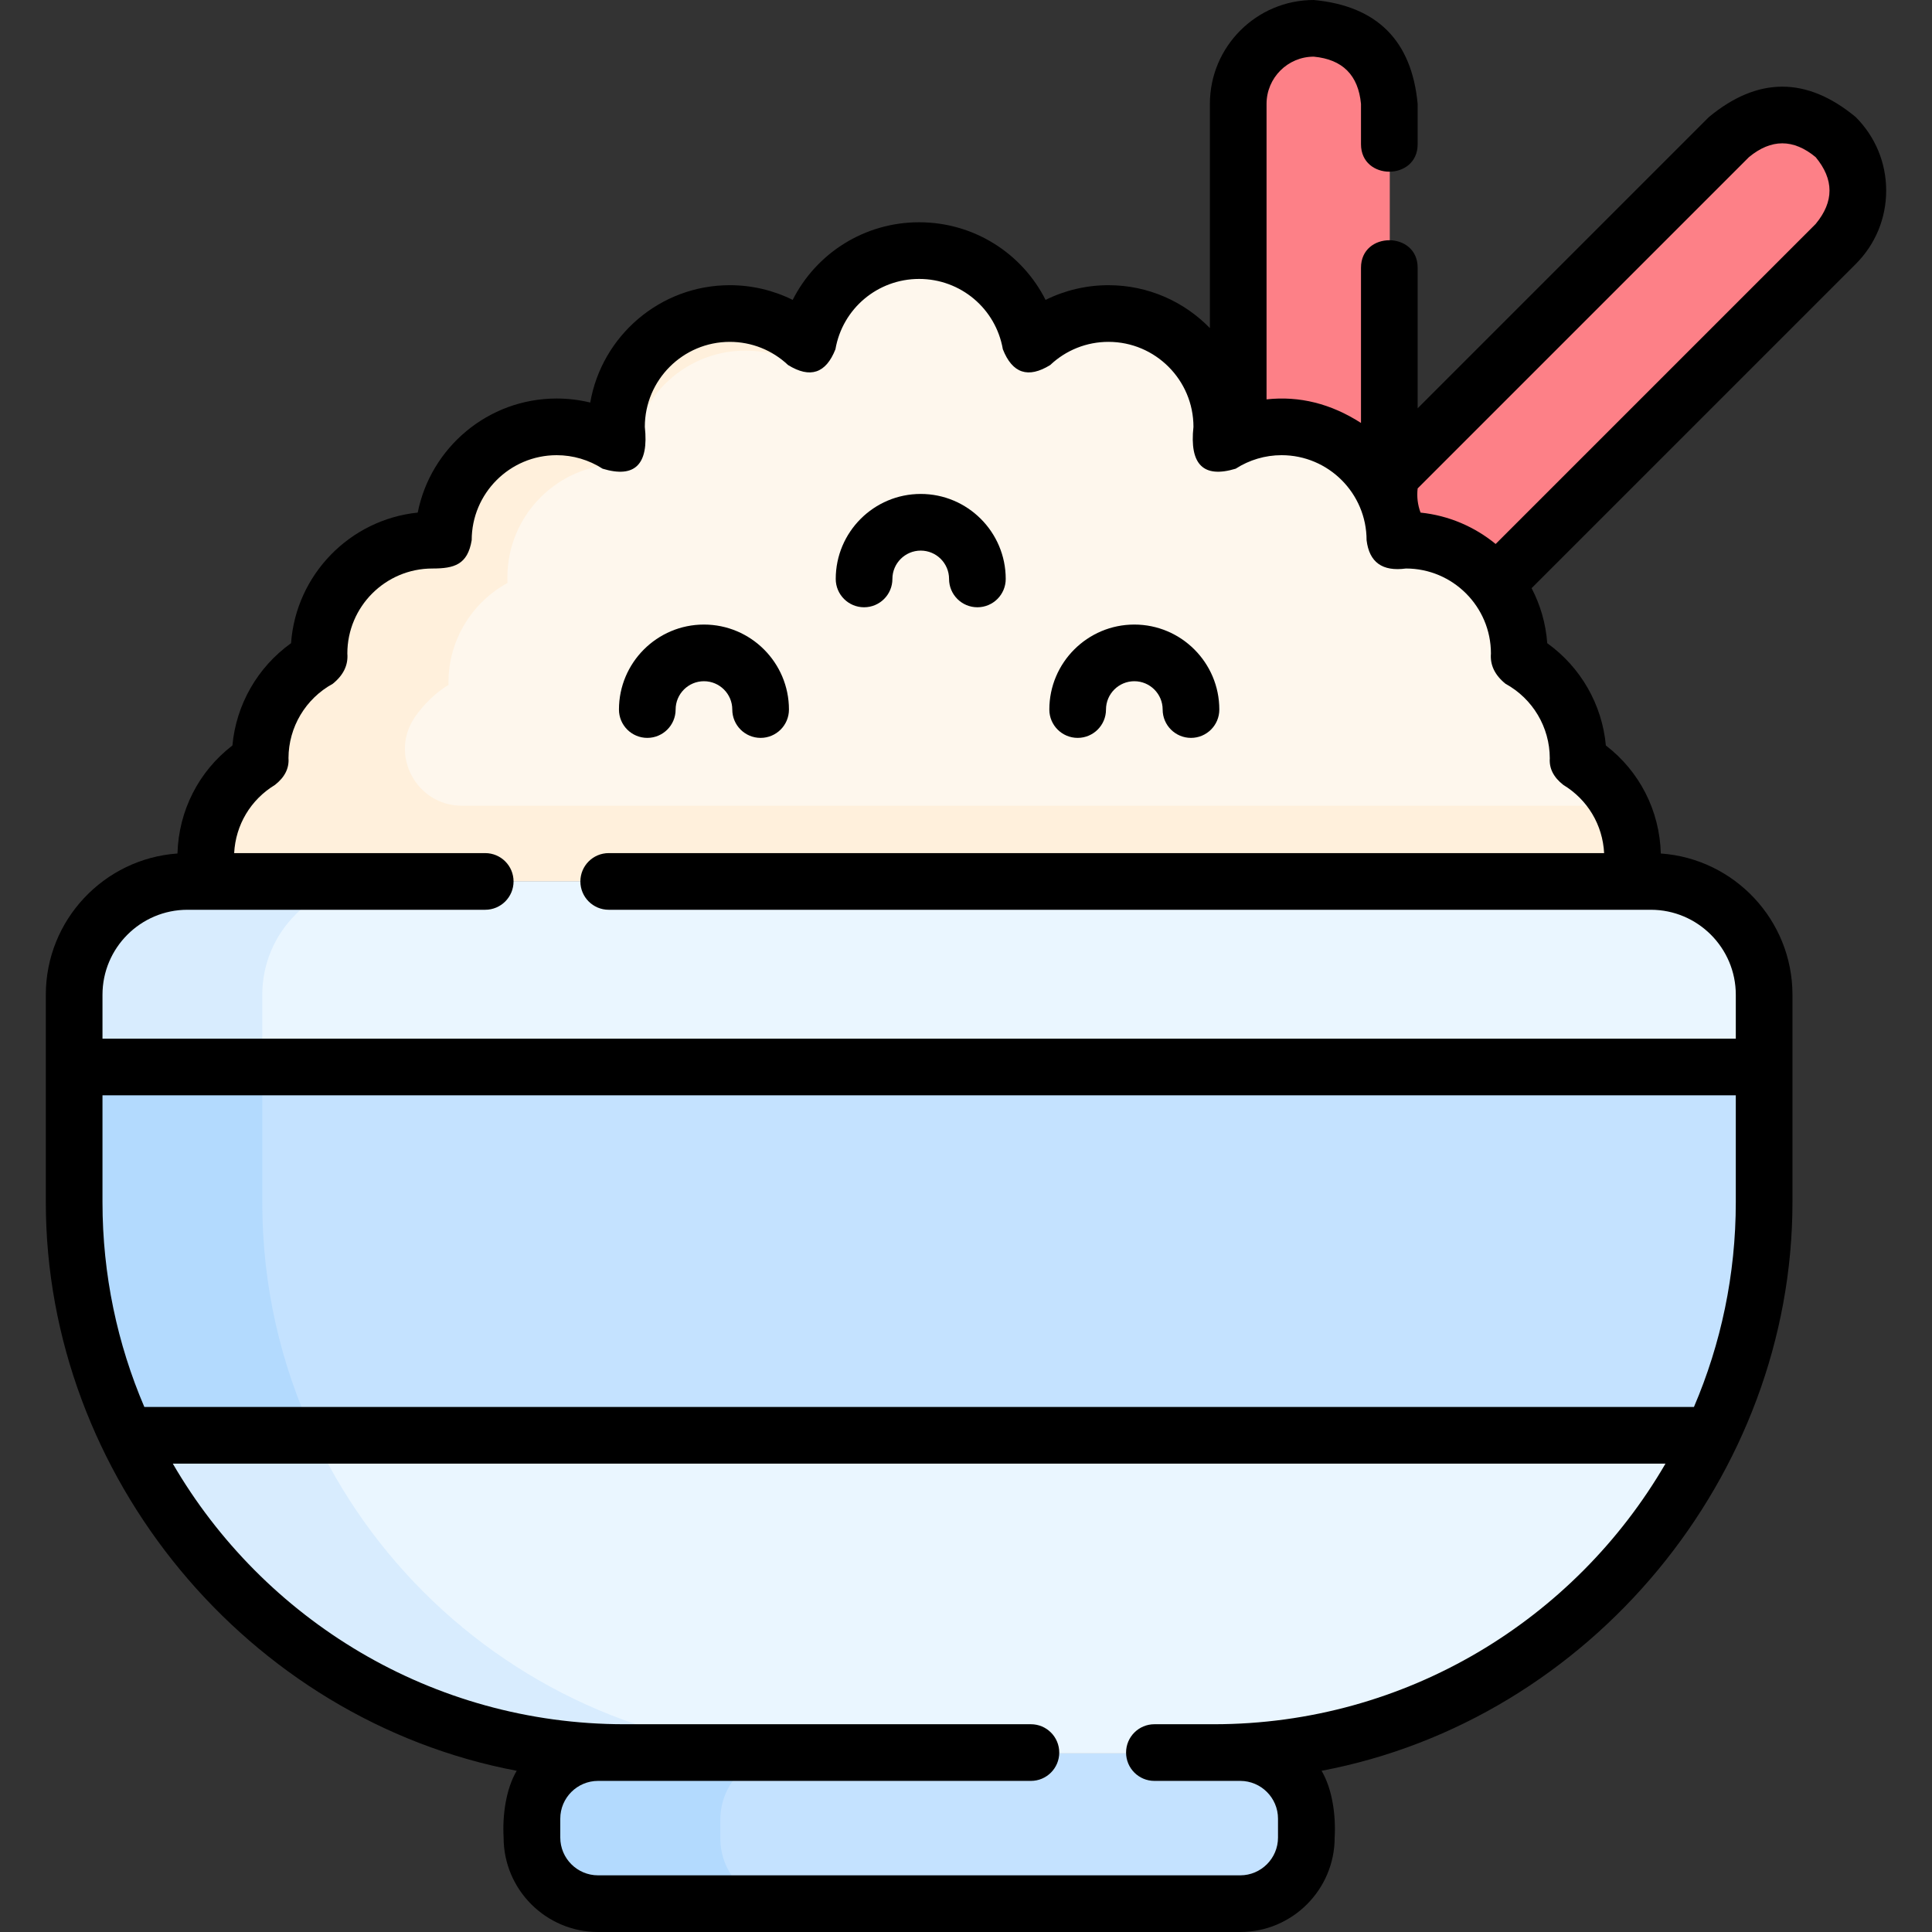 <svg id="Capa_1" enable-background="new 0 0 511.45 511.45" height="512" viewBox="0 0 511.45 511.45" width="512" xmlns="http://www.w3.org/2000/svg"><rect x="0" y="0" width="511.45" height="511.45" fill="#333333" stroke="none"/><g><g><path d="m367.911 27.255v106.304c-3.914-12.023-15.216-20.712-28.551-20.712-4.074 0-7.948.821-11.492 2.293v-87.885c0-11.052 8.97-20.021 20.021-20.021 5.536 0 10.541 2.242 14.155 5.866 3.624 3.623 5.867 8.629 5.867 14.155z" fill="#fd8087"/><path d="m492.074 50.229c0 5.125-1.962 10.251-5.866 14.155l-90.147 90.147c-5.486-7.088-14.085-11.653-23.746-11.653-.981 0-1.962.05-2.923.15v-.15c0-5.276-1.361-10.241-3.764-14.546l92.269-92.269c7.818-7.818 20.492-7.818 28.31 0 3.905 3.915 5.867 9.041 5.867 14.166z" fill="#fd8087"/><path d="m432.38 226.999c0 2.162-.23 4.285-.671 6.317h-376.805c-.44-2.032-.671-4.154-.671-6.317 0-10.882 5.786-20.412 14.456-25.678 0-.21-.02-.41-.02-.611 0-11.362 6.317-21.253 15.627-26.358-.02-.48-.03-.951-.03-1.442 0-16.588 13.444-30.032 30.032-30.032.981 0 1.962.05 2.923.15v-.15c0-16.588 13.444-30.032 30.032-30.032 5.976 0 11.542 1.762 16.227 4.775-.25-1.562-.38-3.153-.38-4.775 0-16.588 13.444-30.032 30.032-30.032 7.969 0 15.216 3.113 20.592 8.189 2.453-14.125 14.756-24.867 29.582-24.867s27.129 10.742 29.582 24.867c5.376-5.075 12.624-8.189 20.592-8.189 16.588 0 30.032 13.444 30.032 30.032 0 1.622-.13 3.213-.38 4.775 4.685-3.013 10.251-4.775 16.227-4.775 16.588 0 30.032 13.444 30.032 30.032v.15c.961-.1 1.942-.15 2.923-.15 16.588 0 30.032 13.444 30.032 30.032 0 .491-.01.961-.03 1.442 9.31 5.106 15.627 14.996 15.627 26.358 0 .2-.02.4-.02.611 8.671 5.266 14.457 14.797 14.457 25.678z" fill="#fef7ed"/><path d="m432.38 226.999c0 2.162-.23 4.285-.671 6.317h-376.805c-.44-2.032-.671-4.154-.671-6.317 0-10.882 5.786-20.412 14.456-25.678 0-.21-.02-.41-.02-.611 0-11.362 6.317-21.253 15.627-26.358-.02-.48-.03-.951-.03-1.442 0-16.588 13.444-30.032 30.032-30.032.981 0 1.962.05 2.923.15v-.15c0-16.588 13.444-30.032 30.032-30.032 5.976 0 11.542 1.762 16.227 4.775-.285-1.779-.414-3.596-.373-5.453.343-15.361 12.535-28.204 27.862-29.279 8.583-.602 16.456 2.411 22.274 7.682-.06.741-.09 1.492-.09 2.252 0 1.622.13 3.213.38 4.775-4.685-3.013-10.251-4.775-16.227-4.775-16.588 0-30.032 13.444-30.032 30.032v.15c-.961-.1-1.942-.15-2.923-.15-16.588 0-30.032 13.444-30.032 30.032 0 .491.01.961.03 1.442-9.31 5.106-15.627 14.996-15.627 26.358 0 .2.02.4.02.611-3.199 1.943-6.329 4.846-8.853 8.461-6.924 9.916.279 23.534 12.373 23.534h306.813c2.113 4.116 3.305 8.761 3.305 13.706z" fill="#fff0dc"/><path d="m328.417 504.217h-170.22c-9.665 0-17.5-7.835-17.5-17.5v-5.043c0-9.665 7.835-17.5 17.5-17.5h170.22c9.665 0 17.5 7.835 17.5 17.5v5.043c0 9.665-7.835 17.5-17.5 17.5z" fill="#c4e2ff"/><path d="m208.195 504.215h-50c-9.66 0-17.5-7.83-17.5-17.5v-5.04c0-9.67 7.84-17.5 17.5-17.5h50c-9.66 0-17.5 7.83-17.5 17.5v5.04c0 9.67 7.84 17.5 17.5 17.5z" fill="#b3dafe"/><path d="m321.543 464.174h-156.473c-80.462 0-145.689-65.227-145.689-145.689v-55.167c0-16.569 13.431-30 30-30h387.852c16.569 0 30 13.431 30 30v55.167c0 80.462-65.228 145.689-145.69 145.689z" fill="#eaf6ff"/><path d="m215.277 464.174h-50.054c-80.547 0-145.847-65.3-145.847-145.847v-54.979c0-16.588 13.454-30.032 30.032-30.032h50.054c-16.578 0-30.032 13.444-30.032 30.032v54.979c0 80.547 65.3 145.847 145.847 145.847z" fill="#d8ecfe"/><path d="m83.125 380.094h-50.044l-.02-.01c-8.779-18.75-13.685-39.683-13.685-61.756v-35.838h50.054v35.838c0 22.083 4.905 43.016 13.695 61.766z" fill="#b3dafe"/><path d="m467.237 282.489v35.838c0 22.074-4.905 43.006-13.685 61.756l-.02.01h-420.451l-.02-.01c-8.779-18.75-13.685-39.683-13.685-61.756v-35.838z" fill="#c4e2ff"/><path d="m83.125 380.094h-50.044l-.02-.01c-8.779-18.75-13.685-39.683-13.685-61.756v-35.838h50.054v35.838c0 22.083 4.905 43.016 13.695 61.766z" fill="#b3dafe"/></g><g><path d="m499.32 50.45c0-7.336-2.859-14.243-8.057-19.453-12.962-10.739-25.924-10.739-38.887 0l-77.087 77.087v-37.214c0-9.697-15-9.697-15 0v41.097c-7.964-5.113-16.297-7.194-25-6.244v-78.223c0-6.893 5.607-12.5 12.5-12.5 7.616.718 11.783 4.884 12.5 12.5v10.68c0 9.697 15 9.697 15 0v-10.68c-1.574-16.757-10.74-25.923-27.5-27.5-15.163 0-27.5 12.336-27.5 27.5v59.353c-6.816-6.998-16.332-11.353-26.85-11.353-5.85 0-11.525 1.349-16.648 3.894-6.23-12.354-18.99-20.554-33.472-20.554s-27.242 8.199-33.472 20.553c-5.123-2.545-10.799-3.894-16.648-3.894-18.485 0-33.89 13.443-36.948 31.068-2.891-.707-5.87-1.068-8.882-1.068-18.18 0-33.38 13.003-36.786 30.198-17.975 1.849-32.226 16.446-33.536 34.573-8.846 6.336-14.528 16.218-15.522 27.075-8.914 6.85-14.225 17.226-14.545 28.598-19.445 1.365-34.851 17.61-34.851 37.396v54.92c0 72.42 53.344 137.023 124.655 150.514-2.868 4.853-3.799 11.83-3.465 17.676 0 13.785 11.215 25 25 25h170c13.785 0 25-11.215 25-25 .335-5.846-.597-12.823-3.465-17.676 71.246-13.477 124.656-78.134 124.656-150.513v-54.92c0-19.786-15.406-36.031-34.851-37.396-.32-11.372-5.632-21.748-14.545-28.598-.993-10.857-6.676-20.739-15.522-27.075-.377-5.223-1.834-10.15-4.14-14.566l85.811-85.811c5.196-5.195 8.057-12.101 8.057-19.444zm-50.891 322.014h-410.218c-7.128-16.652-11.081-34.974-11.081-54.204v-28.301h432.38v28.301c0 19.23-3.952 37.552-11.081 54.204zm-127.109 83.986h-15.72c-4.143 0-7.5 3.358-7.5 7.5s3.357 7.5 7.5 7.5h22.72c5.514 0 10 4.486 10 10v5c0 5.514-4.486 10-10 10h-170c-5.514 0-10-4.486-10-10v-5c0-5.514 4.486-10 10-10h114.59c4.143 0 7.5-3.358 7.5-7.5s-3.357-7.5-7.5-7.5h-107.59c-50.999 0-95.63-27.773-119.575-68.986h395.15c-23.944 41.213-68.575 68.986-119.575 68.986zm88.949-255.718c-.192 2.694 1.004 5.047 3.587 7.058 6.443 3.913 10.412 10.598 10.796 18.05h-263.512c-4.142 0-7.5 3.358-7.5 7.5s3.358 7.5 7.5 7.5h275.87c12.406 0 22.5 10.093 22.5 22.5v11.619h-432.38v-11.619c0-12.407 10.093-22.5 22.5-22.5h78.82c4.142 0 7.5-3.358 7.5-7.5s-3.358-7.5-7.5-7.5h-66.462c.384-7.452 4.353-14.137 10.796-18.05 2.588-2.025 3.784-4.393 3.586-7.104.031-8.189 4.514-15.72 11.716-19.669 2.833-2.284 4.121-4.956 3.864-8.017 0-12.407 10.093-22.5 22.5-22.5 5.781 0 9.335-.997 10.42-7.5 0-12.407 10.093-22.5 22.5-22.5 4.311 0 8.514 1.237 12.153 3.578 8.542 2.59 12.268-1.103 11.177-11.078 0-12.407 10.093-22.5 22.5-22.5 5.755 0 11.232 2.178 15.422 6.134 5.842 3.608 10.021 2.217 12.538-4.171 1.873-10.791 11.193-18.623 22.16-18.623s20.286 7.832 22.16 18.623c2.517 6.388 6.696 7.778 12.538 4.17 4.189-3.956 9.667-6.134 15.422-6.134 12.406 0 22.5 10.093 22.5 22.5-1.09 9.975 2.635 13.668 11.177 11.078 3.64-2.341 7.842-3.578 12.153-3.578 12.406 0 22.5 10.093 22.5 22.5.703 5.849 4.176 8.349 10.42 7.5 12.406 0 22.5 10.093 22.5 22.5-.254 3.06 1.034 5.732 3.863 8.017 7.217 3.957 11.702 11.51 11.716 19.716zm70.387-141.445-84.72 84.72c-5.534-4.541-12.38-7.537-19.88-8.309-.768-2.072-1.024-4.205-.767-6.4l87.694-87.694c5.888-4.879 11.776-4.881 17.666-.006 4.892 5.896 4.894 11.793.007 17.689z"/><path d="m186.355 165.337c-12.407 0-22.5 10.093-22.5 22.5 0 4.142 3.358 7.5 7.5 7.5s7.5-3.358 7.5-7.5c0-4.136 3.364-7.5 7.5-7.5s7.5 3.364 7.5 7.5c0 4.142 3.358 7.5 7.5 7.5s7.5-3.358 7.5-7.5c0-12.406-10.093-22.5-22.5-22.5z"/><path d="m243.741 130.759c-12.407 0-22.5 10.093-22.5 22.5 0 4.142 3.358 7.5 7.5 7.5s7.5-3.358 7.5-7.5c0-4.136 3.364-7.5 7.5-7.5s7.5 3.364 7.5 7.5c0 4.142 3.357 7.5 7.5 7.5s7.5-3.358 7.5-7.5c0-12.407-10.094-22.5-22.5-22.5z"/><path d="m300.285 165.337c-12.406 0-22.5 10.093-22.5 22.5 0 4.142 3.357 7.5 7.5 7.5s7.5-3.358 7.5-7.5c0-4.136 3.364-7.5 7.5-7.5s7.5 3.364 7.5 7.5c0 4.142 3.357 7.5 7.5 7.5s7.5-3.358 7.5-7.5c0-12.406-10.094-22.5-22.5-22.5z"/></g></g></svg>